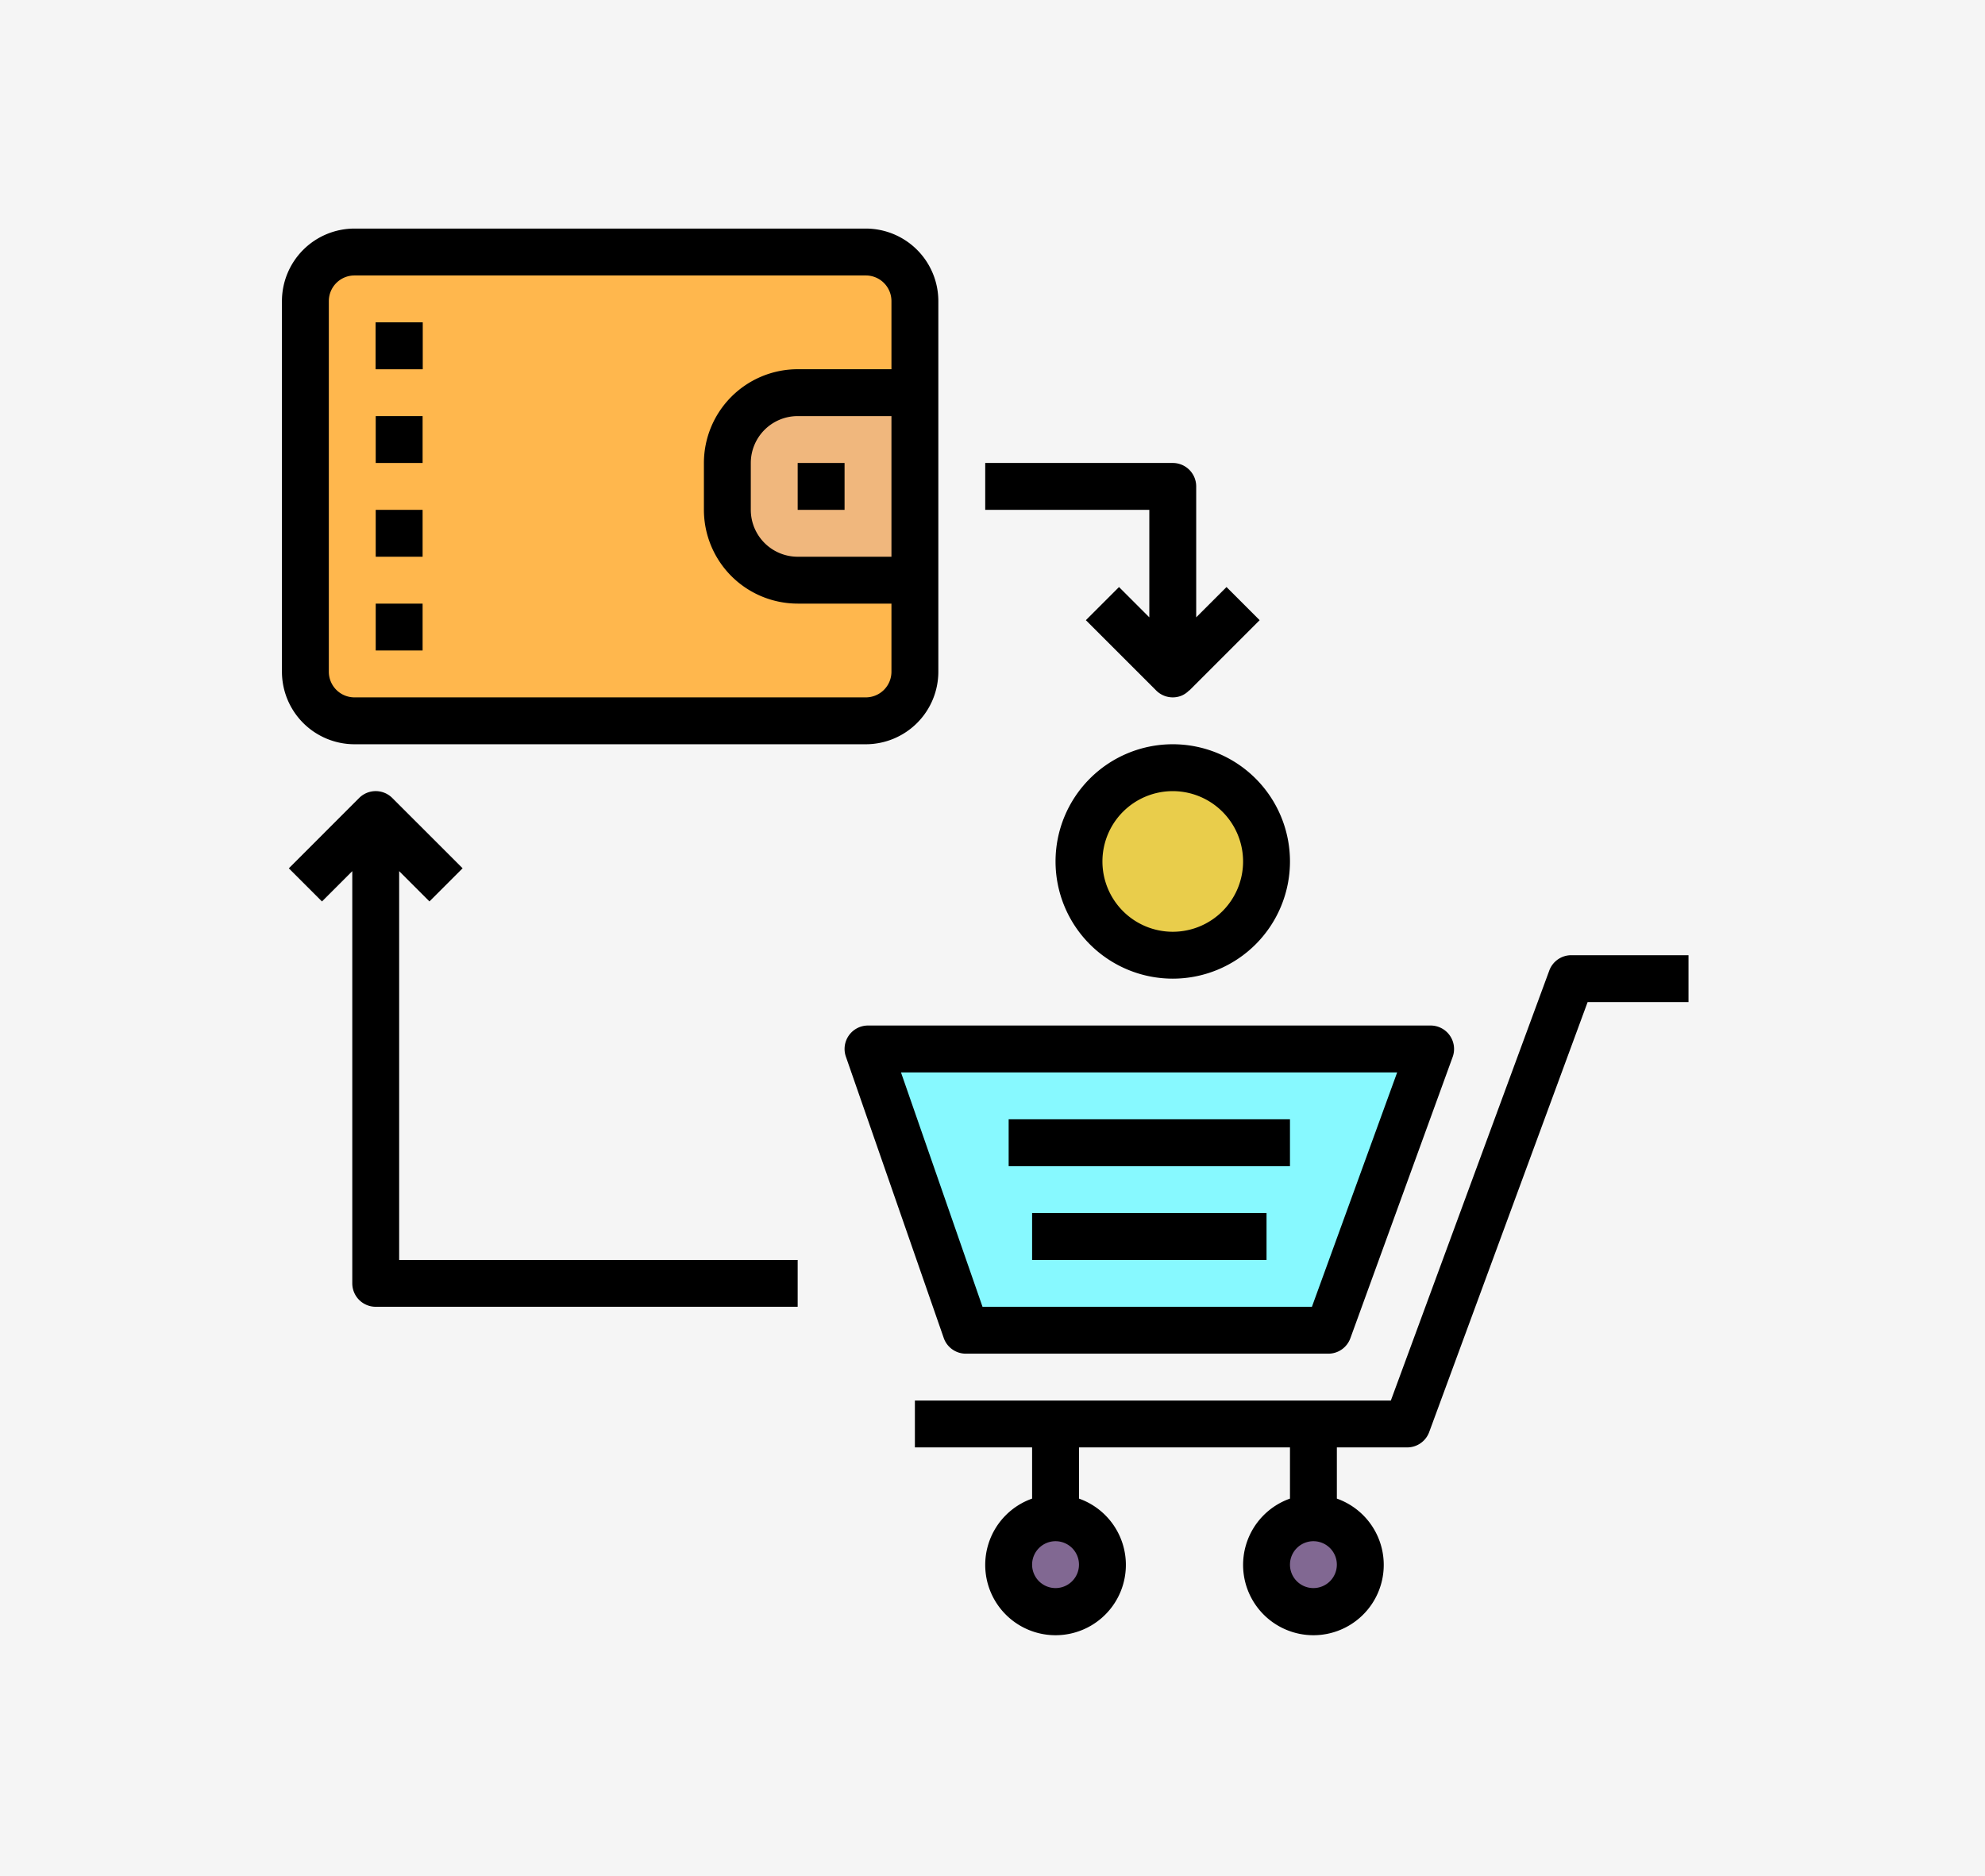 <svg xmlns="http://www.w3.org/2000/svg" width="260.495" height="246.244" viewBox="0 0 260.495 246.244"><rect x="0" y="0" width="260.495" height="246.244" fill="#333333" stroke="none"/><defs><style>.a{fill:#fff;opacity:0.949;}.b{fill:#ffb74d;}.c{fill:#f0b77d;}.d{fill:#87f9ff;}.e{fill:#816892;}.f{fill:#e9cd4b;}</style></defs><g transform="translate(-213 -429)"><g transform="translate(0.5 3.416)"><g transform="translate(212.5 425.584)"><rect class="a" width="260.495" height="246.244"/></g></g><g transform="translate(249.946 459)"><path class="b" d="M14.493,8H81.6a6.439,6.439,0,0,1,6.439,6.439v48.65A6.439,6.439,0,0,1,81.6,69.528H14.493a6.439,6.439,0,0,1-6.439-6.439V14.439A6.439,6.439,0,0,1,14.493,8Z" transform="translate(-4.924 -4.924)"/><path class="c" d="M161.283,56h15.382V80.611H161.283a9.229,9.229,0,0,1-9.229-9.229V65.229A9.229,9.229,0,0,1,161.283,56Z" transform="translate(-93.549 -34.465)"/><path class="d" d="M200.054,280l12.841,36.917h47.567L273.887,280Z" transform="translate(-123.09 -172.326)"/><circle class="e" cx="6.5" cy="6.5" r="6.5" transform="translate(95.054 169)"/><circle class="f" cx="12" cy="12" r="12" transform="translate(105.054 71)"/><circle class="e" cx="6.5" cy="6.5" r="6.5" transform="translate(129.054 169)"/><path d="M76.679,0H9.569A9.526,9.526,0,0,0,.054,9.515V58.166a9.526,9.526,0,0,0,9.515,9.515h67.11a9.526,9.526,0,0,0,9.515-9.515V9.515A9.526,9.526,0,0,0,76.679,0Zm0,61.528H9.569a3.365,3.365,0,0,1-3.362-3.362V9.515A3.365,3.365,0,0,1,9.569,6.153h67.11A3.365,3.365,0,0,1,80.04,9.515v8.944H67.735A12.319,12.319,0,0,0,55.429,30.764v6.153A12.319,12.319,0,0,0,67.735,49.222H80.04v8.944A3.365,3.365,0,0,1,76.679,61.528ZM80.04,43.07H67.735a6.16,6.16,0,0,1-6.153-6.153V30.764a6.16,6.16,0,0,1,6.153-6.153H80.04Z" transform="translate(0)"/><path d="M176.054,80h6.153v6.153h-6.153Z" transform="translate(-108.319 -49.236)"/><path d="M32.054,32h6.153v6.153H32.054Z" transform="translate(-19.694 -19.694)"/><path d="M32.054,64h6.153v6.153H32.054Z" transform="translate(-19.694 -39.389)"/><path d="M32.054,96h6.153v6.153H32.054Z" transform="translate(-19.694 -59.083)"/><g transform="translate(12.36 12.306)"><path d="M32.054,32h6.153v6.153H32.054Z" transform="translate(-32.054 -32)"/></g><path d="M32.054,128h6.153v6.153H32.054Z" transform="translate(-19.694 -78.778)"/><path d="M255.539,315.07H207.971A3.075,3.075,0,0,1,205.065,313l-12.84-36.917A3.076,3.076,0,0,1,195.13,272h73.833a3.079,3.079,0,0,1,2.892,4.128l-13.425,36.917A3.078,3.078,0,0,1,255.539,315.07Zm-45.381-6.153h43.227l11.187-30.764H199.458Z" transform="translate(-118.166 -167.403)"/><path d="M248.054,304h36.917v6.153H248.054Z" transform="translate(-152.632 -187.097)"/><path d="M256.054,336h30.764v6.153H256.054Z" transform="translate(-157.555 -206.791)"/><path d="M279.436,206.764a15.382,15.382,0,1,1,15.382-15.382A15.382,15.382,0,0,1,279.436,206.764Zm0-24.611a9.229,9.229,0,1,0,9.229,9.229h0A9.239,9.239,0,0,0,279.436,182.153Z" transform="translate(-162.479 -108.319)"/><path d="M302.193,248a3.076,3.076,0,0,0-2.887,2.013l-20.793,56.439H216.054V312.6h15.382v6.72a9.229,9.229,0,1,0,6.153,0V312.6h27.688v6.72a9.229,9.229,0,1,0,6.153,0V312.6h9.229a3.076,3.076,0,0,0,2.887-2.013l20.793-56.439h13.237V248Zm-67.681,83.063a3.076,3.076,0,1,1,3.076-3.076A3.077,3.077,0,0,1,234.512,331.063Zm33.84,0a3.076,3.076,0,1,1,3.076-3.076A3.077,3.077,0,0,1,268.353,331.063Z" transform="translate(-132.937 -152.632)"/><path d="M276.069,100.633l-4.35-4.35-3.978,3.978V83.076A3.076,3.076,0,0,0,264.667,80H240.054v6.153h21.535v14.108l-3.978-3.978-4.35,4.35,9.229,9.229a3.075,3.075,0,0,0,3.353.667,3.017,3.017,0,0,0,.978-.687l.02.02Z" transform="translate(-147.708 -49.236)"/><path d="M16.879,253.528V202.5l3.978,3.978,4.35-4.35L15.977,192.9a3.075,3.075,0,0,0-4.349,0h0L2.4,202.131l4.35,4.35,3.978-3.978v54.1a3.076,3.076,0,0,0,3.075,3.076H69.177v-6.153Z" transform="translate(-1.443 -118.167)"/></g></g></svg>